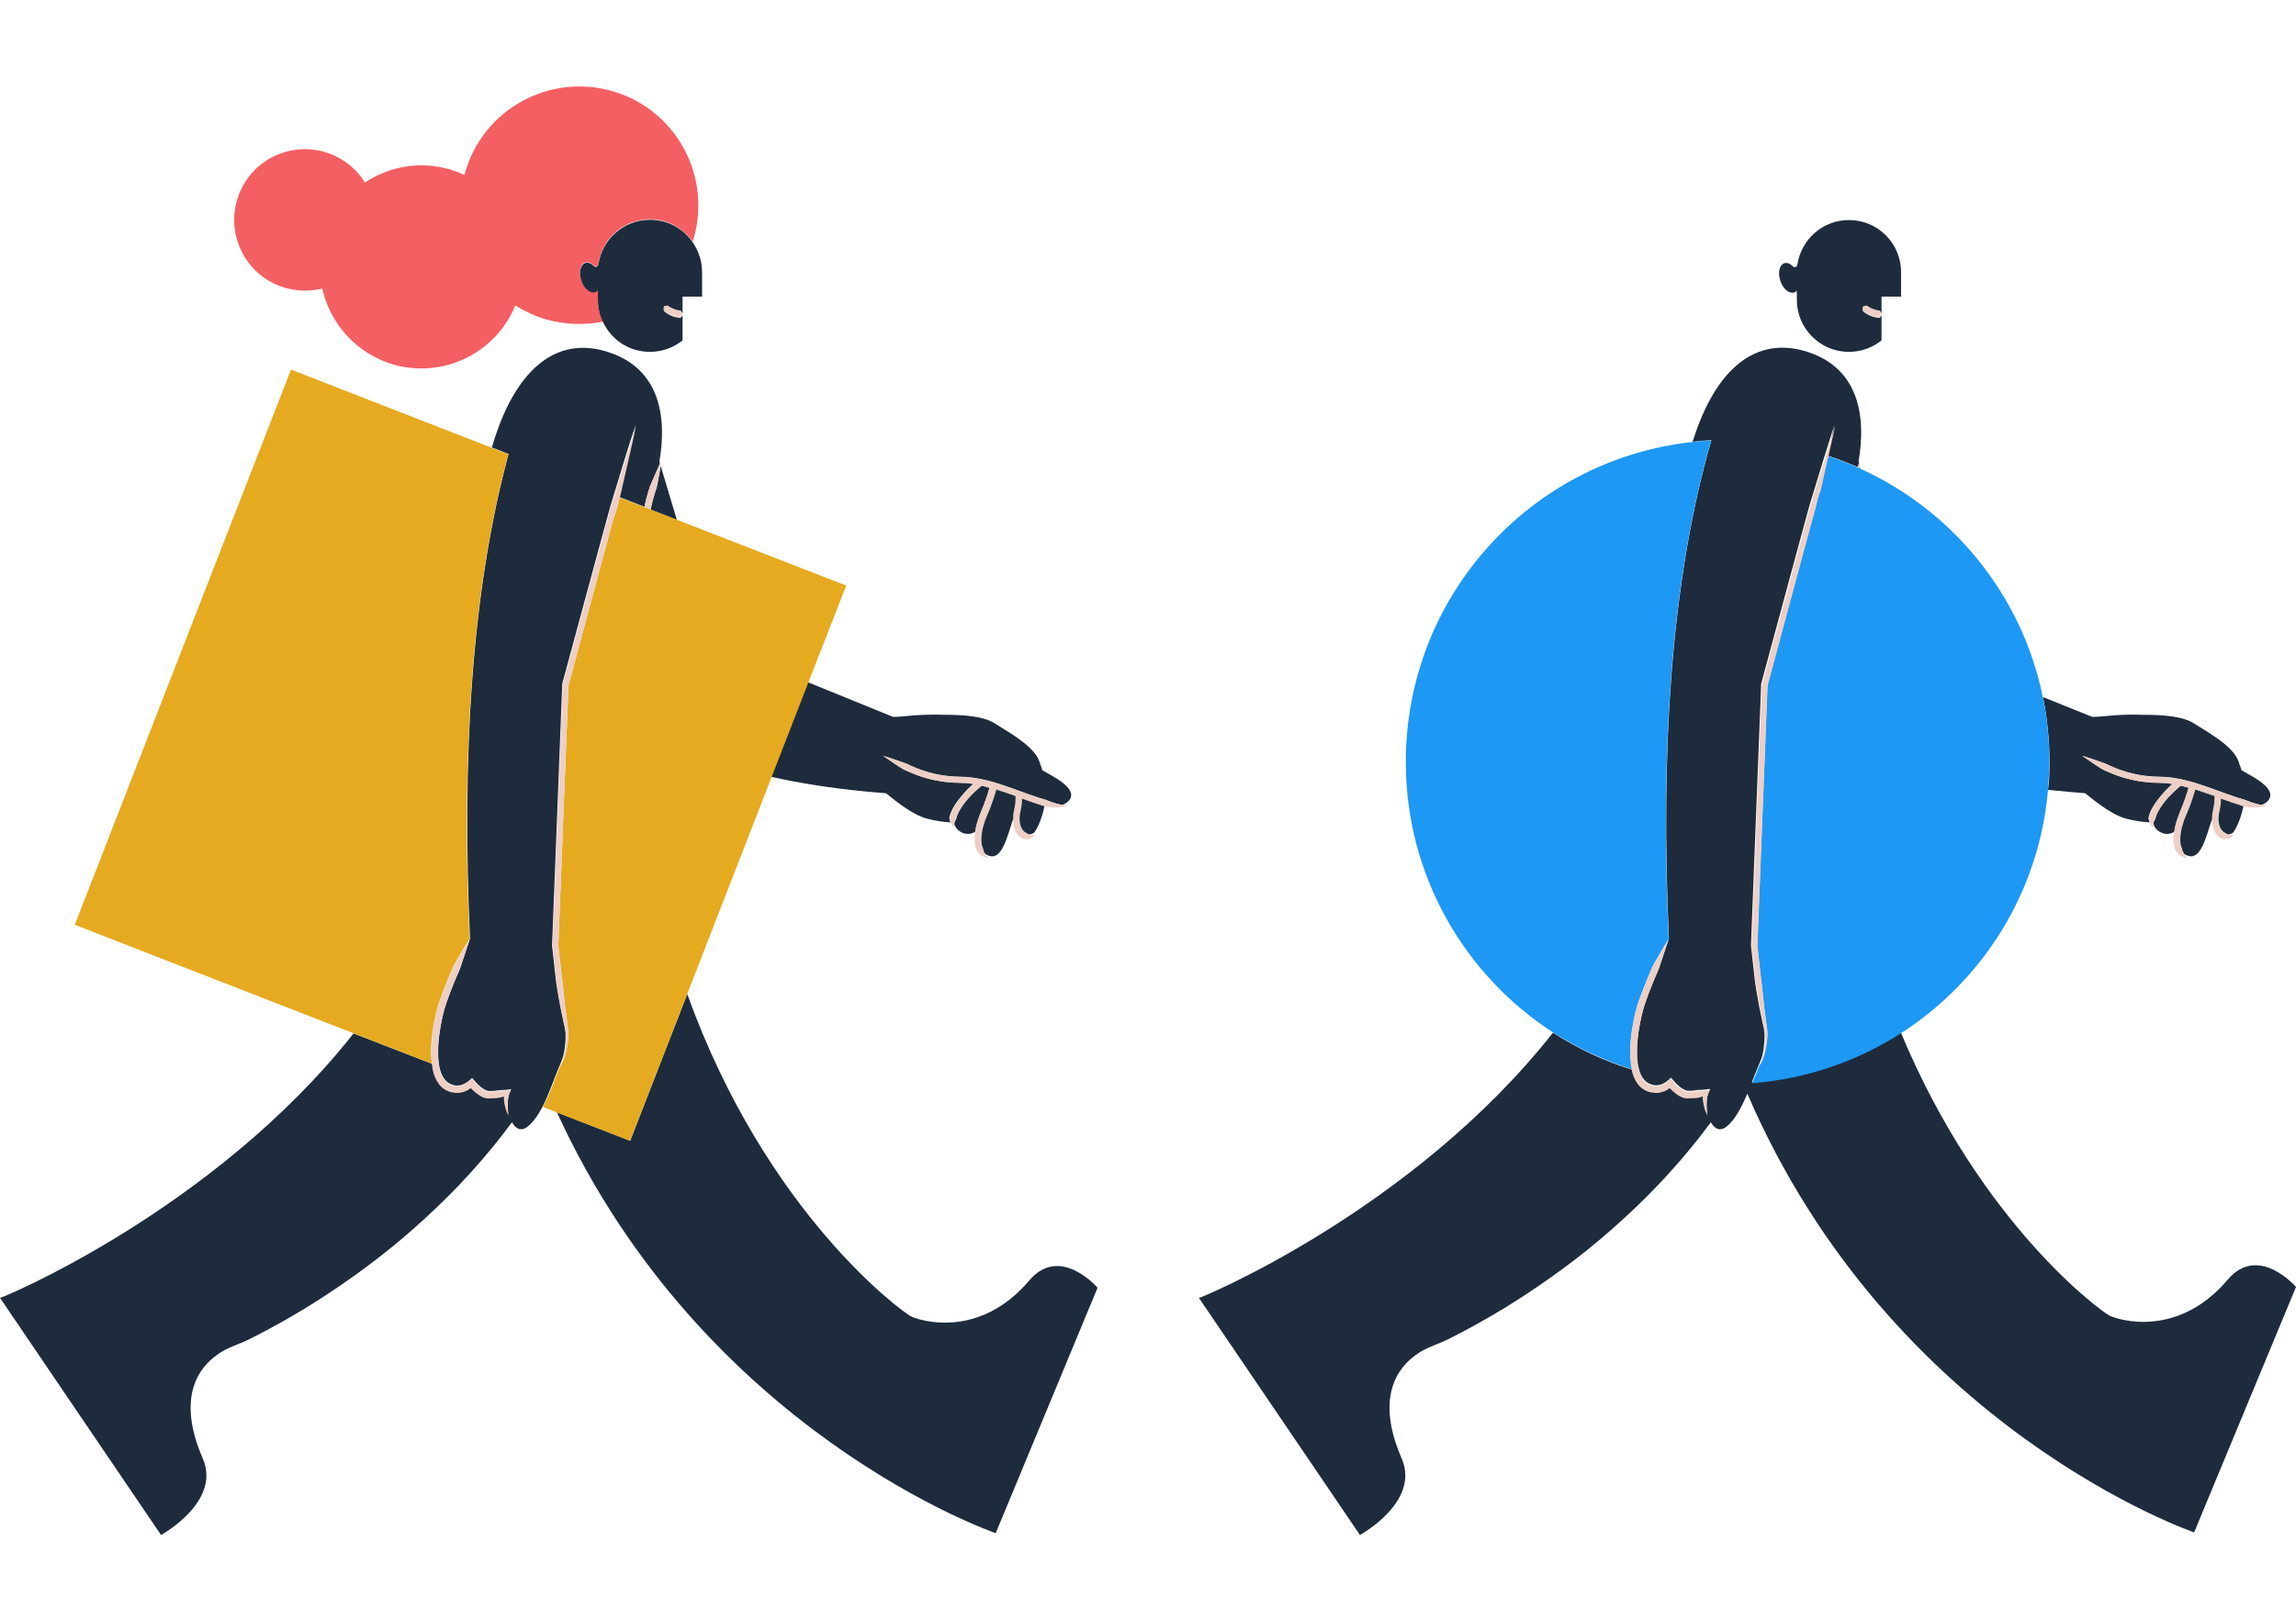 <svg width="1195" height="844" viewBox="0 0 1195 844" fill="none" xmlns="http://www.w3.org/2000/svg">
<path d="M338.304 114.105C324.609 114.105 313.219 124.275 311.456 137.428C311.32 138.512 309.964 138.919 309.151 138.241C307.659 136.749 306.032 136.071 304.54 136.614C301.964 137.427 301.151 141.631 302.642 145.834C304.134 150.037 307.388 152.749 309.829 151.8C310.371 151.664 310.778 151.258 311.185 150.851V155.597C311.185 159.801 312.134 163.732 313.897 167.394C304.269 169.292 294.1 169.021 284.066 166.173C278.371 164.546 273.082 161.97 268.201 158.987C258.031 183.801 230.641 197.225 204.471 189.632C185.352 183.937 171.793 168.343 167.725 150.173C161.623 151.665 154.979 151.664 148.335 149.766C128.809 144.071 117.69 123.597 123.385 104.071C129.08 84.545 149.555 73.427 169.081 79.122C178.03 81.834 185.352 87.528 189.963 94.986C202.573 86.579 218.573 83.596 234.302 88.206C236.878 89.02 239.319 89.969 241.76 91.054C241.895 90.511 242.031 89.969 242.167 89.426C251.794 56.612 286.235 37.9 319.049 47.528C351.863 57.155 370.575 91.596 360.948 124.41C360.812 124.953 360.677 125.359 360.541 125.766C355.524 118.715 347.524 114.105 338.304 114.105Z" fill="#F45F63"/>
<path d="M967.735 242.514L968.142 244.005C968.006 243.869 967.735 243.869 967.599 243.734C967.735 243.327 967.735 242.92 967.735 242.514Z" fill="#1E2B3C"/>
<path d="M1066.72 396.686C1066.72 385.025 1065.5 373.77 1063.33 362.787L1088.96 373.092C1090.72 373.092 1092.48 372.957 1094.38 372.821C1101.57 372.007 1109.02 371.737 1115.67 372.008C1126.11 372.008 1135.87 372.821 1141.43 376.211C1152.41 382.991 1163.67 389.5 1165.57 397.771C1165.97 398.72 1166.38 399.805 1166.65 400.889C1167.6 401.432 1168.69 401.974 1169.77 402.652C1175.74 405.906 1186.72 412.415 1178.99 417.975C1178.45 418.381 1177.91 418.517 1177.36 418.788C1177.23 418.788 1177.23 418.788 1177.09 418.788C1176.14 418.788 1175.06 418.517 1174.11 418.245C1172.08 417.703 1170.18 417.025 1168.28 416.211C1164.35 415.127 1160.41 413.635 1156.48 412.279C1148.62 409.432 1140.62 406.313 1132.08 404.957C1129.91 404.686 1127.74 404.279 1125.57 404.279C1123.4 404.144 1121.36 404.279 1119.33 404.008C1115.26 403.737 1111.19 403.059 1107.26 401.839C1103.33 400.754 1099.53 399.262 1095.74 397.364C1091.8 396.008 1087.74 394.516 1083.67 393.296C1087.19 395.737 1090.58 398.178 1094.24 400.347C1098.04 402.11 1102.11 403.737 1106.31 404.957C1110.52 406.178 1114.72 406.856 1119.06 407.127C1121.23 407.263 1123.4 407.262 1125.43 407.398C1127.19 407.398 1128.96 407.669 1130.72 407.941C1129.09 409.432 1127.47 410.924 1125.97 412.687C1123.8 415.127 1121.77 417.703 1120.14 420.551C1119.33 422.042 1118.65 423.67 1118.24 425.432C1118.24 426.246 1118.52 427.195 1118.79 428.008C1114.45 427.737 1110.52 427.059 1106.85 426.11C1100.48 424.619 1092.35 418.652 1085.29 412.822C1080.28 412.415 1073.63 411.873 1065.9 411.059C1066.58 406.449 1066.72 401.567 1066.72 396.686Z" fill="#1E2B3C"/>
<path d="M808.283 537.433C820.893 545.569 834.724 552.212 849.504 556.687C849.504 556.958 849.639 557.229 849.639 557.365C850.182 559.399 850.995 561.433 852.351 563.331C853.707 565.229 855.605 566.721 857.775 567.535C858.86 567.941 859.944 568.213 861.165 568.213C862.385 568.348 863.47 568.213 864.69 567.942C865.775 567.671 866.86 567.263 867.809 566.721C868.351 566.45 868.758 566.179 869.165 565.772C870.114 566.721 870.928 567.535 872.012 568.348C873.504 569.433 875.131 570.518 877.301 571.06C878.521 571.196 879.335 571.196 880.284 571.06L882.996 570.925C883.945 570.925 884.758 570.654 885.572 570.382C885.843 570.247 886.114 570.246 886.385 570.111C886.385 571.602 886.521 572.958 886.792 574.314C887.199 576.348 887.877 578.247 888.691 580.145C888.284 578.111 888.284 576.077 888.284 574.179C888.284 572.28 888.555 570.247 889.233 568.62L890.047 566.721L887.741 566.992C886.114 567.264 884.352 567.128 882.724 567.399C881.911 567.535 881.097 567.67 880.284 567.67C879.47 567.67 878.521 567.67 878.114 567.67C876.894 567.399 875.538 566.586 874.318 565.636C873.097 564.687 871.877 563.467 870.928 562.247L869.707 560.891L868.351 562.111C867.131 563.196 865.504 564.145 864.012 564.552C863.199 564.823 862.385 564.823 861.572 564.823C860.758 564.823 859.944 564.552 859.131 564.281C855.877 563.196 853.978 560.077 853.029 556.416C852.08 552.891 851.944 548.958 852.08 545.026C852.216 541.094 852.758 537.297 853.436 533.365C854.114 529.568 854.927 525.636 856.283 521.975C857.504 518.314 858.995 514.517 860.487 510.856C861.3 509.093 861.978 507.195 862.792 505.432C863.199 504.483 863.605 503.669 863.877 502.585L864.826 499.737L868.623 488.347C864.283 391.126 869.436 302.988 890.725 229.089C887.47 229.225 884.216 229.496 880.962 229.903C892.623 192.343 913.64 174.173 941.166 183.258C967.336 191.936 971.404 216.479 967.336 240.072L967.607 241.158C967.336 241.836 967.065 242.378 966.793 243.056C961.776 240.886 956.488 238.853 951.2 237.09C952.42 231.666 953.641 226.242 954.861 220.953C951.2 232.072 947.81 243.191 944.42 254.446C943.607 257.293 942.657 260.005 941.844 262.853L939.539 271.259L934.929 288.209L916.623 355.871V356.006V356.142L911.335 491.873V492.009V492.144L913.098 508.144C913.64 513.568 914.725 518.856 915.674 524.144C916.216 526.856 916.759 529.433 917.301 532.009C917.572 533.365 917.979 534.585 918.115 535.941C918.386 537.162 918.386 538.517 918.386 539.873C918.386 541.229 918.25 542.45 918.115 543.806C917.979 545.161 917.844 546.517 917.572 547.738C917.301 549.094 917.03 550.314 916.488 551.535L914.996 555.331V555.195C913.911 557.636 912.962 560.484 911.742 563.331C940.217 561.162 966.658 551.941 989.302 537.297C1031.2 637.773 1094.25 682.926 1097.91 684.689C1102.66 686.994 1133.44 696.621 1159.47 665.977C1175.47 647.129 1195 669.773 1195 669.773L1141.98 797.504C1141.98 797.504 984.556 743.673 909.437 569.162C906.589 575.942 903.199 582.586 898.725 586.247C895.199 589.095 892.352 587.467 890.453 584.078C877.029 602.247 861.707 619.061 845.029 634.248C829.164 648.892 811.944 662.044 793.91 673.841C781.164 682.248 767.875 689.842 754.18 696.757C748.892 699.469 741.841 701.367 737.095 705.028C732.485 708.418 713.502 722.113 729.502 758.995C739.4 781.64 707.807 798.86 707.807 798.86L624.009 675.469C624.416 675.875 735.468 629.909 808.283 537.433Z" fill="#1E2B3C"/>
<path d="M966.65 243.327C966.921 242.785 967.192 242.107 967.464 241.429C967.735 240.887 967.87 240.48 968.142 239.938C968.006 240.751 967.87 241.565 967.87 242.514C967.87 242.921 967.735 243.328 967.735 243.735C967.328 243.599 967.057 243.463 966.65 243.327Z" fill="#EDCFC5"/>
<path d="M1121.77 426.245C1122.04 424.889 1122.59 423.668 1123.26 422.312C1124.62 419.736 1126.52 417.296 1128.55 414.99C1130.59 412.821 1132.75 410.787 1135.06 408.889C1136.42 409.16 1137.77 409.567 1139.13 409.974C1139.13 409.974 1139.13 409.973 1139.13 410.109C1137.91 414.312 1136.55 418.38 1134.79 422.312C1133.43 425.702 1132.21 429.093 1131.67 432.889C1127.87 435.33 1123.13 433.432 1121.36 430.177C1121.09 429.635 1120.82 429.092 1120.82 428.414C1120.96 427.601 1121.36 426.923 1121.77 426.245Z" fill="#1E2B3C"/>
<path d="M1120.28 420.686C1121.91 417.703 1123.95 415.127 1126.12 412.821C1127.61 411.194 1129.23 409.567 1130.86 408.076C1129.1 407.804 1127.34 407.533 1125.57 407.533C1123.54 407.398 1121.23 407.534 1119.2 407.263C1114.86 406.991 1110.66 406.178 1106.45 405.093C1102.25 404.008 1098.32 402.246 1094.39 400.483C1090.72 398.178 1087.34 395.737 1083.81 393.432C1087.88 394.516 1091.95 396.144 1095.88 397.499C1099.67 399.262 1103.47 400.889 1107.4 401.974C1111.34 403.059 1115.4 403.737 1119.47 404.144C1121.51 404.279 1123.54 404.279 1125.71 404.415C1127.88 404.415 1130.05 404.686 1132.22 405.093C1140.76 406.584 1148.76 409.567 1156.62 412.415C1160.56 413.907 1164.49 415.262 1168.42 416.347C1170.32 417.161 1172.22 417.839 1174.25 418.381C1175.2 418.652 1176.29 418.788 1177.23 418.923C1177.37 418.923 1177.37 418.923 1177.51 418.923C1178.46 418.923 1179.4 418.924 1180.22 418.517C1179.4 419.195 1178.32 419.737 1177.23 419.873C1176.15 420.144 1175.07 420.144 1173.98 420.279C1171.81 420.279 1169.64 420.008 1167.47 419.737C1167.47 419.737 1167.47 419.737 1167.34 419.737C1163.4 418.652 1159.61 417.296 1155.81 415.805C1155.81 417.161 1155.68 418.381 1155.54 419.601L1155 422.449L1154.73 423.805C1154.73 424.212 1154.73 424.754 1154.59 425.161C1154.45 426.11 1154.59 426.923 1154.59 427.737C1154.73 428.551 1154.86 429.364 1155.13 430.178C1155.68 431.67 1156.62 433.025 1157.84 433.432C1158.25 433.839 1158.66 434.11 1159.2 434.246C1159.47 434.382 1159.61 434.381 1159.88 434.517C1160.69 434.652 1161.64 434.653 1162.45 434.11C1162.18 435.195 1161.23 436.009 1160.15 436.416C1159.06 436.822 1157.71 436.957 1156.49 436.551C1154.18 435.466 1152.69 433.432 1152.01 431.263C1151.61 430.178 1151.47 429.093 1151.34 428.008C1151.34 427.33 1151.2 426.788 1151.2 426.11C1151.2 425.703 1151.2 425.297 1151.2 424.754C1151.2 424.212 1151.2 423.669 1151.34 423.263L1151.61 421.771L1152.15 418.923C1152.42 417.432 1152.42 415.94 1152.42 414.313C1149.03 413.093 1145.78 411.872 1142.39 410.923C1142.39 410.923 1142.39 410.923 1142.39 411.059C1141.17 415.262 1139.67 419.601 1137.91 423.669C1136.28 427.601 1134.93 431.67 1134.66 435.738C1134.52 437.772 1134.79 439.805 1135.47 441.432C1135.61 442.381 1135.88 443.331 1136.42 444.144C1136.56 444.28 1136.56 444.416 1136.69 444.551C1137.23 445.229 1137.78 445.907 1138.59 446.449C1136.28 446.585 1133.84 444.958 1132.35 442.788C1131.4 440.347 1131.13 437.907 1131.27 435.602C1131.27 434.653 1131.4 433.839 1131.54 432.89C1132.08 429.229 1133.3 425.703 1134.66 422.313C1136.28 418.381 1137.78 414.313 1139 410.11C1139 410.11 1139 410.11 1139 409.975C1137.64 409.568 1136.28 409.296 1134.93 408.889C1132.62 410.788 1130.45 412.822 1128.42 414.991C1126.39 417.296 1124.49 419.737 1123.13 422.313C1122.45 423.533 1121.91 424.89 1121.64 426.246C1121.23 426.924 1120.83 427.601 1120.69 428.415C1120.56 429.093 1120.42 429.771 1120.56 430.585C1119.88 430.042 1119.34 429.229 1118.93 428.28C1118.66 427.466 1118.39 426.517 1118.39 425.703C1118.79 423.805 1119.47 422.178 1120.28 420.686Z" fill="#EDCFC5"/>
<path d="M1135.61 441.431C1134.8 439.804 1134.66 437.77 1134.8 435.736C1135.07 431.668 1136.29 427.6 1138.05 423.668C1139.82 419.6 1141.31 415.261 1142.53 411.058C1142.53 411.058 1142.53 411.057 1142.53 410.922C1145.92 412.007 1149.17 413.091 1152.56 414.312C1152.56 415.803 1152.56 417.295 1152.29 418.922L1151.75 421.769L1151.48 423.261C1151.34 423.804 1151.34 424.346 1151.34 424.753C1151.34 425.16 1151.34 425.566 1151.34 426.109C1148.09 436.143 1145.37 447.261 1139.14 445.499C1138.32 445.227 1137.51 444.957 1136.83 444.414C1136.7 444.279 1136.7 444.143 1136.56 444.007C1136.15 443.329 1135.75 442.38 1135.61 441.431Z" fill="#1E2B3C"/>
<path d="M1155.26 430.041C1154.99 429.363 1154.85 428.414 1154.72 427.601C1154.72 426.787 1154.58 425.837 1154.72 425.024C1154.72 424.617 1154.72 424.21 1154.85 423.668L1155.12 422.312L1155.67 419.465C1155.8 418.245 1155.94 416.888 1155.94 415.668C1159.73 417.024 1163.53 418.38 1167.46 419.6C1167.46 419.6 1167.46 419.6 1167.6 419.6C1166.38 425.973 1163.94 430.99 1162.58 432.889C1161.9 433.838 1160.82 434.245 1159.46 434.245C1158.92 433.974 1158.51 433.838 1158.11 433.431C1156.75 432.889 1155.8 431.533 1155.26 430.041Z" fill="#1E2B3C"/>
<path d="M979.276 154.106V163.191L978.327 161.835C977.92 161.835 977.513 161.699 977.106 161.699C976.293 161.564 975.479 161.292 974.801 161.021C974.123 160.75 973.309 160.343 972.632 159.936C972.36 159.665 971.954 159.529 971.682 159.258C971.004 159.394 970.462 159.53 969.648 159.665C969.513 160.479 969.513 161.156 969.648 161.97C970.055 162.241 970.462 162.648 970.869 162.919C971.682 163.462 972.632 164.004 973.581 164.411C974.53 164.818 975.479 165.089 976.564 165.225C977.106 165.36 977.513 165.36 978.055 165.496C978.462 165.089 979.004 164.682 979.276 164.14V177.157C974.665 180.818 968.835 183.123 962.326 183.123C947.275 183.123 935.207 170.919 935.207 156.004V151.258C934.8 151.665 934.394 152.072 933.851 152.208C931.275 153.021 928.021 150.445 926.665 146.242C925.173 142.038 926.122 137.97 928.563 137.021C930.055 136.478 931.682 137.157 933.173 138.648C933.987 139.462 935.207 138.919 935.478 137.834C937.377 124.682 948.631 114.512 962.326 114.512C977.377 114.512 989.445 126.715 989.445 141.631V154.377H979.276V154.106Z" fill="#1E2B3C"/>
<path d="M978.05 165.224C977.508 165.224 976.965 165.088 976.559 164.952C975.609 164.817 974.525 164.41 973.576 164.139C972.626 163.732 971.677 163.325 970.864 162.647C970.457 162.376 970.05 162.105 969.643 161.698C969.508 161.02 969.508 160.342 969.643 159.393C970.457 159.257 971.135 159.122 971.677 158.986C971.948 159.258 972.355 159.529 972.626 159.664C973.304 160.071 973.982 160.478 974.796 160.749C975.474 161.02 976.287 161.291 977.101 161.427C977.508 161.562 977.915 161.563 978.321 161.563L979.271 162.918V163.596C978.864 164.41 978.457 164.817 978.05 165.224Z" fill="#EDCFC5"/>
<path d="M868.498 488.618C866.328 492.008 864.294 495.533 862.396 498.923L860.904 501.5C860.362 502.314 859.955 503.263 859.548 504.212L857.243 509.771C855.752 513.432 854.26 517.229 852.904 521.026C851.548 524.958 850.735 528.89 849.921 532.822C849.243 536.754 848.701 540.823 848.565 544.89C848.43 548.687 848.565 552.619 849.514 556.551C834.87 551.941 821.039 545.433 808.293 537.297C762.191 507.466 731.682 455.533 731.682 396.549C731.682 310.175 796.903 239.123 880.837 230.038C884.091 229.632 887.345 229.36 890.6 229.225C869.311 303.26 864.159 391.397 868.498 488.618Z" fill="#1E98F5"/>
<path d="M915.268 555.602L917.03 552.077C917.573 550.856 918.115 549.501 918.386 548.28C918.793 546.924 919.064 545.568 919.2 544.348C919.471 542.992 919.742 541.636 919.742 540.28C919.878 538.924 919.878 537.568 919.742 536.077C919.607 534.721 919.335 533.365 919.2 532.009C918.793 529.297 918.522 526.72 918.115 524.008C917.844 521.296 917.573 518.72 917.302 516.008C917.03 513.296 916.759 510.72 916.352 508.008L914.59 492.143L919.878 356.684L938.048 289.158L942.658 272.209L944.963 263.801C945.641 260.954 946.319 258.107 946.997 255.259C948.353 249.293 949.709 243.191 951.065 237.225C956.353 238.987 961.506 240.886 966.658 243.191C966.929 243.327 967.336 243.462 967.607 243.598C967.743 243.733 968.014 243.734 968.15 243.869C1016.29 265.7 1052.35 309.632 1063.2 362.65C1065.51 373.633 1066.59 384.888 1066.59 396.549C1066.59 401.43 1066.32 406.312 1065.91 411.194C1061.3 464.347 1032.02 510.313 989.438 537.704C966.794 552.212 940.353 561.569 911.878 563.738C913.234 560.891 914.318 558.179 915.268 555.602Z" fill="#1E98F5"/>
<path d="M848.543 545.163C848.678 541.095 849.221 537.027 849.899 533.095C850.577 529.163 851.526 525.094 852.882 521.298C854.238 517.501 855.729 513.705 857.221 510.044L859.526 504.484C859.797 503.535 860.34 502.586 860.882 501.772L862.374 499.196C864.272 495.671 866.441 492.281 868.475 488.891L864.679 500.28L863.73 503.128C863.458 504.077 863.052 505.027 862.645 505.976C861.831 507.738 861.018 509.637 860.34 511.4C858.848 515.061 857.357 518.722 856.136 522.519C854.916 526.18 854.102 529.976 853.289 533.908C852.611 537.705 852.068 541.638 851.933 545.57C851.797 549.502 851.933 553.299 852.882 556.96C853.831 560.485 855.729 563.739 858.984 564.824C859.797 565.095 860.611 565.231 861.424 565.366C862.238 565.366 863.052 565.367 863.865 565.095C865.492 564.689 867.119 563.739 868.204 562.654L869.56 561.434L870.78 562.79C871.73 564.01 872.95 565.231 874.17 566.18C875.391 567.129 876.747 567.943 877.967 568.214C878.509 568.349 879.323 568.214 880.137 568.214C880.95 568.214 881.764 568.079 882.577 567.943C884.204 567.672 885.967 567.807 887.594 567.536L889.899 567.265L889.086 569.163C888.408 570.79 888.272 572.824 888.137 574.723C888.137 576.757 888.272 578.655 888.543 580.689C887.73 578.79 887.052 576.892 886.645 574.858C886.374 573.502 886.238 572.011 886.238 570.655C885.967 570.79 885.696 570.79 885.425 570.926C884.611 571.197 883.662 571.332 882.848 571.468L880.137 571.604C879.187 571.604 878.374 571.739 877.153 571.604C874.984 571.197 873.357 570.112 871.865 568.892C870.781 568.078 869.967 567.265 869.018 566.316C868.611 566.587 868.069 566.858 867.662 567.265C866.713 567.807 865.628 568.214 864.543 568.485C863.458 568.756 862.238 568.892 861.018 568.756C859.797 568.62 858.713 568.485 857.628 568.078C855.458 567.264 853.424 565.773 852.204 563.875C850.848 561.977 850.034 559.942 849.492 557.908C849.492 557.637 849.356 557.366 849.356 557.23C848.543 552.891 848.407 548.959 848.543 545.163Z" fill="#EDCFC5"/>
<path d="M945.1 263.937L942.795 272.344L938.185 289.294L920.015 356.82L914.727 492.279L916.489 508.144C916.896 510.856 917.167 513.432 917.438 516.144C917.71 518.856 917.981 521.432 918.252 524.144C918.523 526.856 918.93 529.432 919.337 532.144C919.472 533.5 919.744 534.72 919.879 536.212C920.015 537.568 920.015 538.924 919.879 540.415C919.744 541.771 919.472 543.127 919.337 544.483C919.066 545.839 918.794 547.195 918.523 548.415C918.116 549.771 917.71 550.992 917.167 552.212L915.405 555.738V555.873L916.896 552.077C917.303 550.856 917.71 549.501 917.981 548.28C918.252 546.924 918.388 545.703 918.523 544.348C918.659 542.992 918.794 541.636 918.794 540.415C918.794 539.059 918.659 537.839 918.523 536.483C918.252 535.263 917.981 533.907 917.71 532.551C917.167 529.975 916.625 527.263 916.083 524.686C915.133 519.398 914.049 514.11 913.506 508.686L911.743 492.686V492.551V492.415L917.032 356.684V356.548V356.413L935.337 288.751L939.947 271.801L942.252 263.395C943.066 260.547 944.015 257.835 944.829 254.988C948.354 243.869 951.744 232.615 955.27 221.496C954.049 226.92 952.829 232.344 951.608 237.632C950.252 243.598 948.897 249.699 947.541 255.666C946.32 258.242 945.778 261.09 945.1 263.937Z" fill="#EDCFC5"/>
<path d="M464.812 373.091C466.575 373.091 468.338 372.955 470.236 372.819C477.423 372.006 484.881 371.735 491.525 372.006C501.966 372.006 511.728 372.819 517.288 376.209C528.271 382.989 539.525 389.498 541.424 397.769C541.831 398.718 542.237 399.803 542.508 400.888C543.458 401.43 544.542 401.972 545.627 402.65C551.593 405.904 562.577 412.413 554.848 417.973C554.305 418.379 553.763 418.515 553.221 418.786C553.085 418.786 553.085 418.786 552.949 418.786C552 418.786 550.915 418.515 549.966 418.243C547.932 417.701 546.034 417.023 544.136 416.21C540.203 415.125 536.271 413.633 532.339 412.277C524.474 409.43 516.474 406.311 507.932 404.955C505.762 404.684 503.593 404.277 501.423 404.277C499.254 404.142 497.22 404.277 495.186 404.006C491.118 403.735 487.05 403.057 483.118 401.837C479.186 400.752 475.389 399.26 471.592 397.362C467.66 396.006 463.592 394.514 459.524 393.294C463.05 395.735 466.44 398.176 470.101 400.345C473.897 402.108 477.965 403.735 482.169 404.955C486.372 406.176 490.576 406.854 494.915 407.125C497.084 407.261 499.254 407.26 501.288 407.396C503.05 407.396 504.813 407.668 506.576 407.939C504.949 409.43 503.321 410.922 501.83 412.685C499.66 415.125 497.626 417.701 495.999 420.549C495.186 422.04 494.508 423.668 494.101 425.43C494.101 426.244 494.372 427.193 494.643 428.007C490.304 427.735 486.372 427.058 482.711 426.108C476.338 424.617 468.202 418.65 461.151 412.82C448.541 411.87 425.354 409.701 401.354 404.277L420.473 355.057L464.812 373.091Z" fill="#1E2B3C"/>
<path d="M339 263.395L339.813 260.141L340.762 256.886C340.898 256.344 341.034 255.802 341.305 255.259C341.441 254.717 341.712 254.174 341.847 253.632C342.525 249.971 343.339 246.31 343.881 242.514L352.288 270.581L338.729 265.293L339 263.395Z" fill="#1E2B3C"/>
<path d="M184.015 537.839L224.964 553.704C225.1 554.924 225.371 556.144 225.642 557.5C226.185 559.534 226.998 561.568 228.354 563.466C229.71 565.365 231.609 566.856 233.778 567.67C234.863 568.077 235.948 568.348 237.168 568.348C238.388 568.483 239.473 568.348 240.694 568.076C241.778 567.805 242.863 567.398 243.812 566.856C244.355 566.585 244.761 566.314 245.168 565.907C246.117 566.857 246.931 567.67 248.016 568.484C249.507 569.568 251.134 570.653 253.304 571.195C254.524 571.331 255.338 571.331 256.287 571.195L258.999 571.06C259.948 571.06 260.762 570.789 261.575 570.517C261.846 570.382 262.118 570.382 262.389 570.246C262.389 571.738 262.524 573.094 262.796 574.45C263.202 576.483 263.88 578.382 264.694 580.28C264.287 578.246 264.287 576.212 264.287 574.314C264.287 572.415 264.558 570.381 265.236 568.754L266.05 566.856L263.745 567.128C262.118 567.399 260.355 567.263 258.728 567.534C257.914 567.67 257.101 567.806 256.287 567.806C255.473 567.806 254.524 567.806 254.117 567.806C252.897 567.534 251.541 566.721 250.321 565.772C249.1 564.822 247.88 563.602 246.931 562.382L245.711 561.026L244.355 562.246C243.134 563.331 241.507 564.28 240.016 564.686C239.202 564.958 238.388 564.958 237.575 564.958C236.761 564.958 235.948 564.687 235.134 564.416C231.88 563.331 229.981 560.212 229.032 556.551C228.083 553.025 227.948 549.093 228.083 545.161C228.219 541.229 228.761 537.432 229.439 533.5C230.117 529.703 230.931 525.771 232.287 522.11C233.507 518.449 234.998 514.652 236.49 510.991C237.304 509.229 237.982 507.33 238.795 505.567C239.202 504.618 239.609 503.805 239.88 502.72L240.829 499.872L244.626 488.482C240.422 394.379 245.168 308.819 264.694 236.275L256.016 232.886C267.406 193.427 288.83 173.902 317.034 183.393C343.203 192.071 347.271 216.614 343.203 240.208L343.475 241.292C341.847 245.089 340.22 248.75 338.593 252.411C338.322 252.954 338.186 253.496 338.051 254.039C337.915 254.581 337.644 255.123 337.508 255.665L336.559 259.055L335.746 262.445L335.474 263.801L322.322 258.649C322.593 257.428 322.864 256.343 323.135 255.123C325.712 243.733 328.424 232.343 330.864 220.953C327.203 232.072 323.813 243.191 320.423 254.445C319.61 257.293 318.661 260.005 317.847 262.852L315.542 271.259L310.932 288.208L292.626 355.87V356.006V356.141L287.338 491.872V492.008V492.143L289.101 508.144C289.643 513.567 290.728 518.855 291.677 524.144C292.22 526.856 292.762 529.432 293.304 532.009C293.576 533.365 293.982 534.585 294.118 535.941C294.389 537.161 294.389 538.517 294.389 539.873C294.389 541.229 294.254 542.449 294.118 543.805C293.982 545.161 293.847 546.517 293.576 547.737C293.304 549.093 293.033 550.314 292.491 551.534L290.999 555.331V555.195C288.423 561.297 285.847 569.161 282.457 575.806C280.287 580.009 277.711 583.806 274.728 586.247C271.202 589.094 268.355 587.467 266.457 584.077C253.033 602.247 237.71 619.06 221.032 634.247C205.168 648.891 187.947 662.044 169.913 673.841C157.167 682.247 143.879 689.841 130.184 696.757C124.895 699.469 117.844 701.366 113.098 705.027C108.488 708.417 89.505 722.113 105.505 758.995C115.404 781.639 83.81 798.859 83.81 798.859L0.012 675.468C0.283 675.875 111.2 630.044 184.015 537.839Z" fill="#1E2B3C"/>
<path d="M357.688 517.365C399.044 632.079 470.232 683.198 474.164 685.097C478.91 687.402 509.69 697.029 535.724 666.384C551.724 647.536 571.25 670.181 571.25 670.181L518.232 797.911C518.232 797.911 366.501 745.978 289.89 578.925L327.992 593.706L357.688 517.365Z" fill="#1E2B3C"/>
<path d="M341.286 255.259C341.151 255.802 340.879 256.344 340.744 256.886L339.795 260.141L338.981 263.395L338.574 265.293L335.32 264.073L335.591 262.717L336.405 259.327L337.354 255.937C337.489 255.395 337.761 254.852 337.896 254.31C338.032 253.767 338.167 253.225 338.439 252.683C340.066 249.022 341.693 245.225 343.32 241.564C343.591 241.022 343.727 240.615 343.998 240.072C343.862 240.886 343.727 241.699 343.727 242.648C343.184 246.445 342.506 250.106 341.693 253.768C341.693 254.174 341.422 254.717 341.286 255.259Z" fill="#EDCFC5"/>
<path d="M497.628 426.245C497.899 424.889 498.442 423.668 499.12 422.312C500.476 419.736 502.374 417.296 504.408 414.99C506.442 412.821 508.611 410.787 510.917 408.889C512.272 409.16 513.628 409.567 514.984 409.974C514.984 409.974 514.984 409.973 514.984 410.109C513.764 414.312 512.408 418.38 510.645 422.312C509.289 425.702 508.069 429.093 507.527 432.889C503.73 435.33 498.984 433.432 497.221 430.177C496.95 429.635 496.679 429.092 496.679 428.414C496.95 427.601 497.221 426.923 497.628 426.245Z" fill="#1E2B3C"/>
<path d="M496.281 420.686C497.908 417.703 499.942 415.127 502.111 412.821C503.603 411.194 505.23 409.567 506.857 408.076C505.094 407.804 503.332 407.533 501.569 407.533C499.535 407.398 497.23 407.534 495.196 407.263C490.857 406.991 486.654 406.178 482.45 405.093C478.247 404.008 474.314 402.246 470.382 400.483C466.721 398.178 463.331 395.737 459.806 393.432C463.874 394.516 467.941 396.144 471.874 397.499C475.67 399.262 479.467 400.889 483.399 401.974C487.332 403.059 491.399 403.737 495.467 404.144C497.501 404.279 499.535 404.279 501.705 404.415C503.874 404.415 506.044 404.686 508.213 405.093C516.756 406.584 524.756 409.567 532.62 412.415C536.553 413.907 540.485 415.262 544.417 416.347C546.315 417.161 548.214 417.839 550.248 418.381C551.197 418.652 552.282 418.788 553.231 418.923C553.366 418.923 553.366 418.923 553.502 418.923C554.451 418.923 555.4 418.924 556.214 418.517C555.4 419.195 554.316 419.737 553.231 419.873C552.146 420.144 551.061 420.144 549.976 420.279C547.807 420.279 545.637 420.008 543.468 419.737C543.468 419.737 543.468 419.737 543.332 419.737C539.4 418.652 535.603 417.296 531.807 415.805C531.807 417.161 531.671 418.381 531.536 419.601L530.993 422.449L530.722 423.805C530.722 424.212 530.722 424.754 530.586 425.161C530.451 426.11 530.586 426.923 530.586 427.737C530.722 428.551 530.858 429.364 531.129 430.178C531.671 431.67 532.62 433.025 533.841 433.432C534.247 433.839 534.654 434.11 535.197 434.246C535.468 434.382 535.603 434.381 535.875 434.517C536.688 434.652 537.637 434.653 538.451 434.11C538.18 435.195 537.23 436.009 536.146 436.416C535.061 436.822 533.705 436.957 532.485 436.551C530.18 435.466 528.688 433.432 528.01 431.263C527.603 430.178 527.468 429.093 527.332 428.008C527.332 427.33 527.332 426.788 527.196 426.11C527.196 425.703 527.196 425.297 527.196 424.754C527.196 424.212 527.196 423.669 527.332 423.263L527.603 421.771L528.146 418.923C528.417 417.432 528.417 415.94 528.417 414.313C525.027 413.093 521.773 411.872 518.383 410.923C518.383 410.923 518.383 410.923 518.383 411.059C517.162 415.262 515.671 419.601 513.908 423.669C512.281 427.601 510.925 431.67 510.654 435.738C510.518 437.772 510.789 439.805 511.467 441.432C511.603 442.381 511.874 443.331 512.417 444.144C512.552 444.28 512.552 444.416 512.688 444.551C513.23 445.229 513.773 445.907 514.586 446.449C512.281 446.585 509.705 444.958 508.349 442.788C507.4 440.347 507.128 437.907 507.264 435.602C507.264 434.653 507.4 433.839 507.535 432.89C508.078 429.229 509.298 425.703 510.654 422.313C512.281 418.381 513.773 414.313 514.993 410.11C514.993 410.11 514.993 410.11 514.993 409.975C513.637 409.568 512.281 409.296 510.925 408.889C508.62 410.788 506.45 412.822 504.417 414.991C502.383 417.296 500.484 419.737 499.128 422.313C498.45 423.533 497.908 424.89 497.637 426.246C497.23 426.924 496.823 427.601 496.688 428.415C496.552 429.093 496.416 429.771 496.552 430.585C495.874 430.042 495.332 429.229 494.925 428.28C494.654 427.466 494.382 426.517 494.382 425.703C494.789 423.805 495.467 422.178 496.281 420.686Z" fill="#EDCFC5"/>
<path d="M511.611 441.431C510.798 439.804 510.662 437.77 510.798 435.736C511.069 431.668 512.289 427.6 514.052 423.668C515.815 419.6 517.306 415.261 518.526 411.058C518.526 411.058 518.526 411.057 518.526 410.922C521.916 412.007 525.171 413.091 528.561 414.312C528.561 415.803 528.561 417.295 528.289 418.922L527.747 421.769L527.476 423.261C527.34 423.804 527.34 424.346 527.34 424.753C527.34 425.16 527.34 425.566 527.34 426.109C524.086 436.143 521.374 447.261 515.137 445.499C514.323 445.227 513.51 444.957 512.832 444.414C512.696 444.279 512.696 444.143 512.56 444.007C512.018 443.329 511.747 442.38 511.611 441.431Z" fill="#1E2B3C"/>
<path d="M531.257 430.041C530.985 429.363 530.85 428.414 530.714 427.601C530.714 426.787 530.579 425.837 530.714 425.024C530.714 424.617 530.714 424.21 530.85 423.668L531.121 422.312L531.663 419.465C531.799 418.245 531.935 416.888 531.935 415.668C535.731 417.024 539.528 418.38 543.46 419.6C543.46 419.6 543.46 419.6 543.596 419.6C542.375 425.973 539.935 430.99 538.579 432.889C537.901 433.838 536.816 434.245 535.46 434.245C534.918 433.974 534.511 433.838 534.104 433.431C532.748 432.889 531.799 431.533 531.257 430.041Z" fill="#1E2B3C"/>
<path d="M355.244 154.104V163.189L354.295 161.833C353.888 161.833 353.482 161.698 353.075 161.698C352.261 161.562 351.448 161.291 350.77 161.02C350.092 160.748 349.278 160.341 348.6 159.934C348.329 159.663 347.922 159.528 347.651 159.256C346.973 159.392 346.431 159.528 345.617 159.664C345.482 160.477 345.482 161.155 345.617 161.968C346.024 162.24 346.431 162.647 346.838 162.918C347.651 163.46 348.6 164.003 349.549 164.409C350.499 164.816 351.448 165.088 352.533 165.223C353.075 165.359 353.482 165.358 354.024 165.494C354.431 165.087 354.973 164.68 355.244 164.138V177.155C350.634 180.816 344.804 183.121 338.295 183.121C327.447 183.121 318.227 176.884 313.888 167.664C312.125 164.138 311.176 160.07 311.176 155.867V151.121C310.769 151.528 310.362 151.935 309.82 152.07C307.244 152.884 303.989 150.308 302.634 146.104C301.142 141.901 302.091 137.832 304.532 136.883C306.023 136.341 307.651 137.019 309.142 138.511C309.956 139.324 311.176 138.782 311.447 137.697C313.346 124.544 324.6 114.375 338.295 114.375C347.38 114.375 355.516 118.85 360.397 125.901C363.516 130.375 365.414 135.798 365.414 141.629V154.376H355.244V154.104Z" fill="#1E2B3C"/>
<path d="M353.908 165.224C353.365 165.224 352.823 165.088 352.416 164.952C351.467 164.817 350.382 164.41 349.433 164.139C348.484 163.867 347.535 163.325 346.721 162.647C346.314 162.376 345.907 162.105 345.501 161.698C345.365 161.02 345.365 160.342 345.501 159.393C346.314 159.257 346.992 159.122 347.535 158.986C347.806 159.258 348.213 159.529 348.484 159.664C349.162 160.071 349.84 160.478 350.653 160.749C351.331 161.02 352.145 161.291 352.958 161.427C353.365 161.562 353.772 161.563 354.179 161.563L355.128 162.918V163.596C354.857 164.41 354.45 164.817 353.908 165.224Z" fill="#EDCFC5"/>
<path d="M291.269 555.603L293.032 552.077C293.574 550.857 294.117 549.501 294.388 548.281C294.795 546.925 295.066 545.568 295.201 544.348C295.473 542.992 295.744 541.636 295.744 540.28C295.879 538.924 295.879 537.569 295.744 536.077C295.608 534.721 295.337 533.365 295.201 532.009C294.795 529.297 294.523 526.721 294.117 524.009C293.845 521.297 293.574 518.721 293.303 516.009C293.032 513.297 292.761 510.721 292.354 508.009L290.591 492.144L295.879 356.684L314.049 289.158L318.659 272.209L320.965 263.802C321.371 262.175 321.778 260.412 322.185 258.785L335.338 263.938L338.592 265.158L352.151 270.446L440.424 304.752L420.763 355.058L401.644 404.278L357.711 517.229L327.88 593.705L289.778 578.925L282.591 576.078C286.117 569.569 288.693 561.705 291.269 555.603Z" fill="#E5AA20"/>
<path d="M244.343 488.619C242.174 492.009 240.14 495.534 238.241 498.924L236.75 501.501C236.207 502.314 235.801 503.263 235.394 504.213L233.089 509.771C231.597 513.432 230.106 517.23 228.75 521.026C227.394 524.958 226.58 528.89 225.767 532.823C225.089 536.755 224.546 540.823 224.411 544.891C224.275 547.739 224.411 550.586 224.818 553.569L183.868 537.704L38.917 481.296L151.461 192.344L255.869 233.022L264.547 236.412C245.021 308.956 240.275 394.516 244.343 488.619Z" fill="#E5AA20"/>
<path d="M224.539 545.163C224.675 541.095 225.217 537.027 225.895 533.095C226.573 529.163 227.522 525.094 228.878 521.298C230.234 517.501 231.726 513.705 233.217 510.044L235.522 504.484C235.793 503.535 236.336 502.586 236.878 501.772L238.37 499.196C240.268 495.671 242.438 492.281 244.471 488.891L240.675 500.28L239.726 503.128C239.454 504.077 239.048 505.027 238.641 505.976C237.827 507.738 237.014 509.637 236.336 511.4C234.844 515.061 233.353 518.722 232.132 522.519C230.912 526.18 230.098 529.976 229.285 533.908C228.607 537.705 228.064 541.638 227.929 545.57C227.793 549.502 227.929 553.299 228.878 556.96C229.827 560.485 231.726 563.739 234.98 564.824C235.793 565.095 236.607 565.231 237.421 565.366C238.234 565.366 239.048 565.367 239.861 565.095C241.488 564.689 243.116 563.739 244.2 562.654L245.556 561.434L246.777 562.79C247.726 564.01 248.946 565.231 250.167 566.18C251.387 567.129 252.743 567.943 253.963 568.214C254.506 568.349 255.319 568.214 256.133 568.214C256.946 568.214 257.76 568.079 258.573 567.943C260.201 567.672 261.963 567.807 263.59 567.536L265.896 567.265L265.082 569.163C264.404 570.79 264.268 572.824 264.133 574.723C264.133 576.757 264.268 578.655 264.54 580.689C263.726 578.79 263.048 576.892 262.641 574.858C262.37 573.502 262.234 572.011 262.234 570.655C261.963 570.79 261.692 570.79 261.421 570.926C260.607 571.197 259.658 571.332 258.845 571.468L256.133 571.604C255.183 571.604 254.37 571.739 253.15 571.604C250.98 571.197 249.353 570.112 247.861 568.892C246.777 568.078 245.963 567.265 245.014 566.316C244.607 566.587 244.065 566.858 243.658 567.265C242.709 567.807 241.624 568.214 240.539 568.485C239.454 568.756 238.234 568.892 237.014 568.756C235.793 568.62 234.709 568.485 233.624 568.078C231.454 567.264 229.42 565.773 228.2 563.875C226.844 561.977 226.031 559.942 225.488 557.908C225.217 556.688 224.946 555.468 224.81 554.112C224.403 550.858 224.403 548.01 224.539 545.163Z" fill="#EDCFC5"/>
<path d="M318.651 272.344L314.041 289.294L295.871 356.82L290.583 492.279L292.346 508.144C292.753 510.856 293.024 513.432 293.295 516.144C293.566 518.856 293.837 521.432 294.108 524.144C294.38 526.856 294.786 529.432 295.193 532.144C295.329 533.5 295.6 534.72 295.736 536.212C295.871 537.568 295.871 538.924 295.736 540.415C295.6 541.771 295.329 543.127 295.193 544.483C294.922 545.839 294.651 547.195 294.38 548.415C293.973 549.771 293.566 550.992 293.024 552.212L291.261 555.738V555.873L292.752 552.077C293.159 550.856 293.566 549.501 293.837 548.28C294.109 546.924 294.244 545.703 294.38 544.348C294.515 542.992 294.651 541.636 294.651 540.415C294.651 539.059 294.515 537.839 294.38 536.483C294.108 535.263 293.837 533.907 293.566 532.551C293.024 529.975 292.481 527.263 291.939 524.686C290.99 519.398 289.905 514.11 289.363 508.686L287.6 492.686V492.551V492.415L292.888 356.684V356.548V356.413L311.193 288.751L315.804 271.801L318.109 263.395C318.922 260.547 319.872 257.835 320.685 254.988C324.211 243.869 327.601 232.615 331.126 221.496C328.685 232.886 325.973 244.276 323.397 255.666C323.126 256.886 322.855 257.971 322.583 259.191C322.177 260.818 321.77 262.581 321.363 264.209L318.651 272.344Z" fill="#EDCFC5"/>
</svg>

